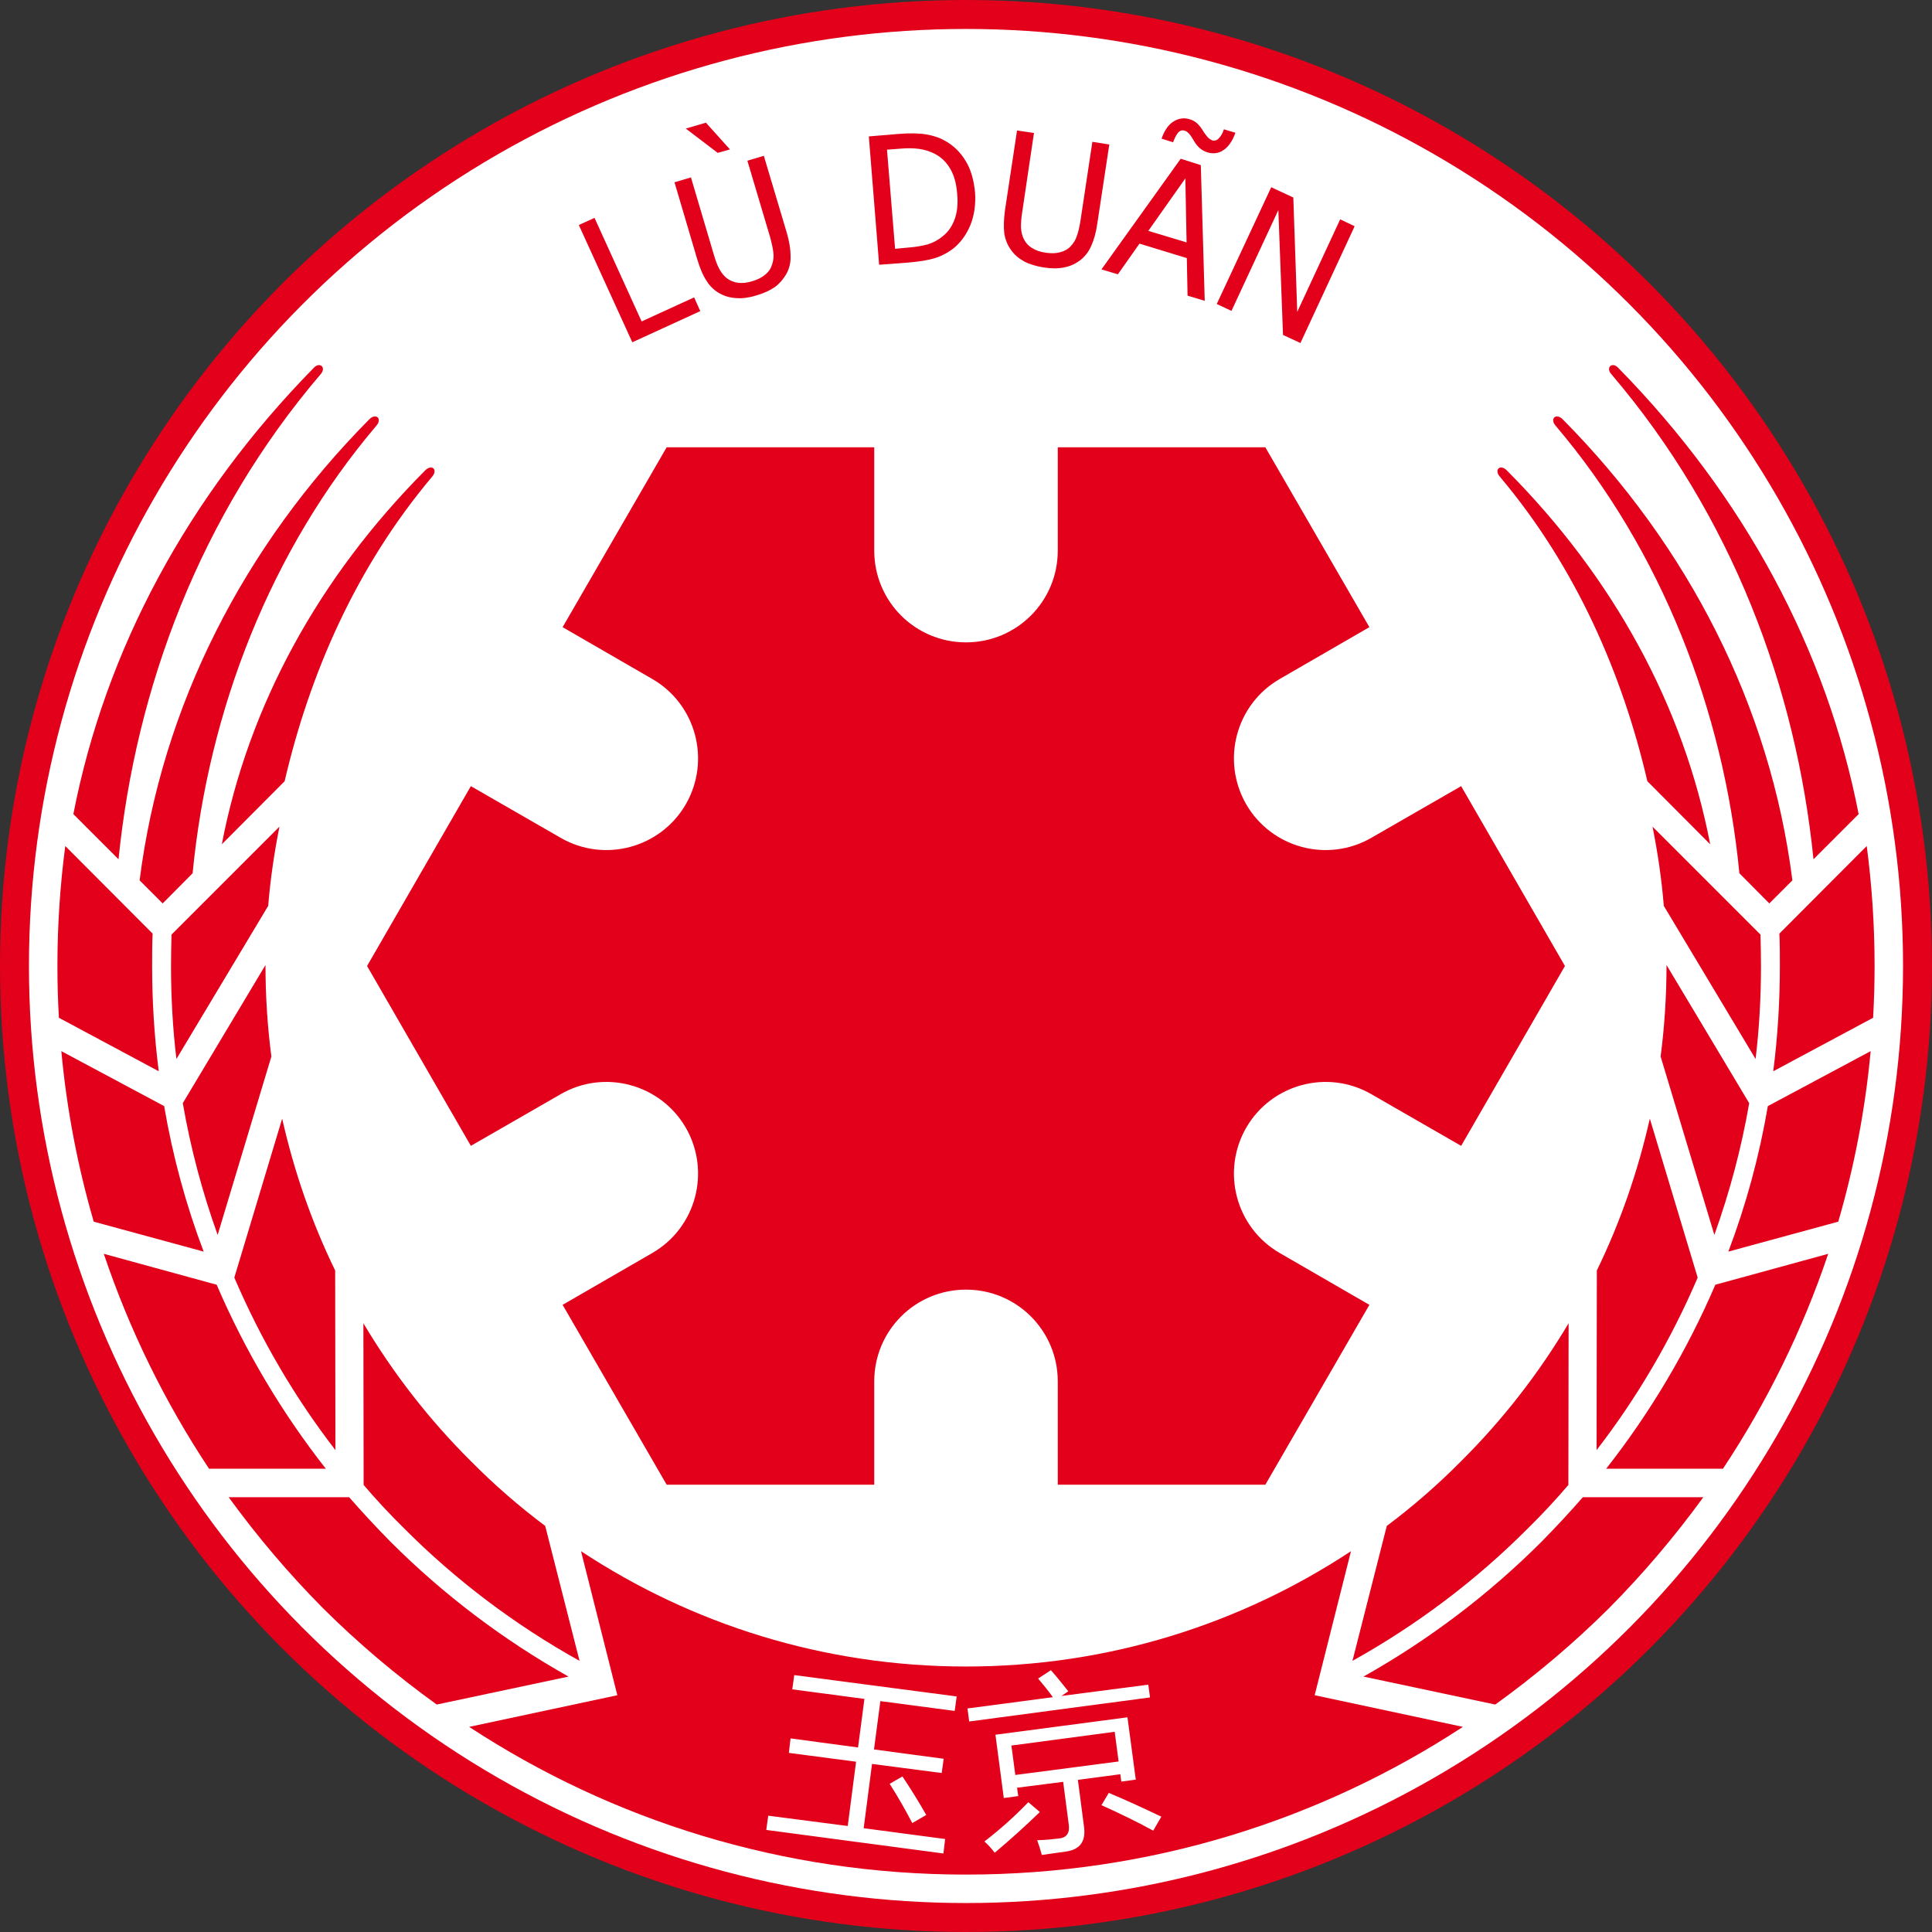 <?xml version="1.0" encoding="UTF-8" standalone="no"?>
<!-- Creator: CorelDRAW X7 -->

<svg
   xmlns:dc="http://purl.org/dc/elements/1.1/"
   xmlns:cc="http://creativecommons.org/ns#"
   xmlns:rdf="http://www.w3.org/1999/02/22-rdf-syntax-ns#"
   xmlns:svg="http://www.w3.org/2000/svg"
   xmlns="http://www.w3.org/2000/svg"
   xmlns:sodipodi="http://sodipodi.sourceforge.net/DTD/sodipodi-0.dtd"
   xmlns:inkscape="http://www.inkscape.org/namespaces/inkscape"
   xml:space="preserve"
   width="7.874in"
   height="7.874in"
   version="1.1"
   style="clip-rule:evenodd;fill-rule:evenodd;image-rendering:optimizeQuality;shape-rendering:geometricPrecision;text-rendering:geometricPrecision"
   viewBox="0 0 7874.001 7874.001"
   id="svg4643"
   inkscape:version="0.91 r13725"
   sodipodi:docname="Yu Jing - Yaoxie Lu Duan - [N3] [Vyo].svg"><rect x="0" y="0" width="7874.001" height="7874.001" fill="#333333" stroke="none"/><sodipodi:namedview
     pagecolor="#ffffff"
     bordercolor="#666666"
     borderopacity="1"
     objecttolerance="10"
     gridtolerance="10"
     guidetolerance="10"
     inkscape:pageopacity="0"
     inkscape:pageshadow="2"
     inkscape:window-width="640"
     inkscape:window-height="480"
     id="namedview4680"
     showgrid="false"
     inkscape:zoom="0.23838384"
     inkscape:cx="736.83001"
     inkscape:cy="849.33005"
     inkscape:window-x="0"
     inkscape:window-y="0"
     inkscape:window-maximized="0"
     inkscape:current-layer="svg4643" /><defs
     id="defs4645"><style
       type="text/css"
       id="style4647"><![CDATA[
    .fil2 {fill:none}
    .fil0 {fill:#E2001A}
    .fil1 {fill:white}
    .fil4 {fill:#E2001A;fill-rule:nonzero}
    .fil3 {fill:white;fill-rule:nonzero}
   ]]></style></defs><g
     id="Layer_x0020_1"
     transform="translate(3937,-7063)"><circle
       class="fil0"
       cy="11000"
       r="3937"
       id="circle4651"
       cx="0"
       style="fill:#e2001a" /><circle
       class="fil1"
       cy="11000"
       r="3819"
       id="circle4653"
       cx="0"
       style="fill:#ffffff" /><circle
       class="fil2"
       cy="11000"
       r="3898"
       id="circle4655"
       cx="0"
       style="fill:none" /><path
       class="fil0"
       d="m -2659,8563 c 25,-28 54,-2 28,26 -491,576 -752,1276 -823,1976 l -184,-184 c 130,-669 466,-1295 979,-1818 z m 227,209 c -510,515 -846,1167 -936,1879 l 94,94 122,-123 c 64,-662 317,-1316 749,-1824 25,-29 -2,-53 -29,-26 z m -883,2096 c -2,44 -2,88 -2,132 0,145 9,289 27,429 l -407,-218 c -4,-70 -6,-140 -6,-211 0,-166 11,-329 32,-489 l 356,357 z m 47,703 c 35,205 89,403 161,593 l -448,-122 c -65,-224 -110,-456 -132,-695 l 419,224 z m 214,728 c 116,270 266,522 445,750 l -476,0 c -179,-270 -324,-564 -429,-876 l 460,126 z m 540,866 c 54,62 110,122 168,181 215,215 459,400 726,550 l -537,114 c -164,-118 -319,-249 -462,-391 -140,-141 -269,-293 -386,-454 l 491,0 z m -284,-2733 c -21,105 -37,213 -46,323 l -374,624 c -15,-125 -22,-251 -22,-379 0,-43 1,-86 2,-128 l 440,-440 z m -57,564 c 0,125 8,250 24,373 l -219,727 c -62,-173 -110,-352 -142,-537 l 337,-563 z m 68,626 c 49,217 121,424 216,619 l 1,732 c -166,-215 -304,-451 -412,-703 l 195,-648 z m 331,834 c 122,205 269,394 438,562 94,95 196,184 303,264 l 140,550 c -264,-147 -505,-329 -716,-541 -57,-56 -112,-115 -164,-176 l -1,-659 z m -321,-2209 c 102,-438 291,-873 601,-1241 25,-29 -1,-53 -28,-26 -435,437 -721,961 -829,1524 l 256,-257 z"
       id="path4657"
       inkscape:connector-curvature="0"
       style="fill:#e2001a" /><path
       class="fil0"
       d="m 2659,8563 c -25,-28 -54,-2 -28,26 491,576 752,1276 823,1976 l 184,-184 C 3508,9712 3172,9086 2659,8563 Z m -227,209 c 510,515 846,1167 936,1879 l -94,94 -122,-123 c -64,-662 -317,-1316 -749,-1824 -25,-29 2,-53 29,-26 z m 883,2096 c 2,44 2,88 2,132 0,145 -9,289 -27,429 l 407,-218 c 4,-70 6,-140 6,-211 0,-166 -11,-329 -32,-489 l -356,357 z m -47,703 c -35,205 -89,403 -161,593 l 448,-122 c 65,-224 110,-456 132,-695 l -419,224 z m -214,728 c -116,270 -266,522 -445,750 l 476,0 c 179,-270 324,-564 429,-876 l -460,126 z m -540,866 c -54,62 -110,122 -168,181 -215,215 -459,400 -726,550 l 537,114 c 164,-118 319,-249 462,-391 140,-141 269,-293 386,-454 l -491,0 z m 284,-2733 c 21,105 37,213 46,323 l 374,624 c 15,-125 22,-251 22,-379 0,-43 -1,-86 -2,-128 l -440,-440 z m 57,564 c 0,125 -8,250 -24,373 l 219,727 c 62,-173 110,-352 142,-537 l -337,-563 z m -68,626 c -49,217 -121,424 -216,619 l -1,732 c 166,-215 304,-451 412,-703 l -195,-648 z m -331,834 c -122,205 -269,394 -438,562 -94,95 -196,184 -303,264 l -140,550 c 264,-147 505,-329 716,-541 57,-56 112,-115 164,-176 l 1,-659 z m 321,-2209 c -102,-438 -291,-873 -601,-1241 -25,-29 1,-53 28,-26 435,437 721,961 829,1524 l -256,-257 z"
       id="path4659"
       inkscape:connector-curvature="0"
       style="fill:#e2001a" /><path
       class="fil0"
       d="m 0,14703 c -748,0 -1443,-221 -2025,-602 l 604,-129 -148,-587 c 450,297 989,470 1569,470 580,0 1119,-173 1569,-470 l -148,587 604,129 c -582,381 -1277,602 -2025,602 z"
       id="path4661"
       inkscape:connector-curvature="0"
       style="fill:#e2001a" /><circle
       class="fil2"
       cy="11000"
       r="3819"
       id="circle4663"
       cx="0"
       style="fill:none" /><path
       class="fil3"
       d="m -806,14463 324,42 34,-262 -274,-36 7,-59 275,37 26,-198 -294,-39 8,-58 662,87 -8,59 -303,-40 -26,197 284,38 -8,58 -284,-37 -34,262 332,44 -7,59 -722,-96 8,-58 z m 495,-130 52,-30 c 36,54 68,106 97,157 l -57,33 c -24,-46 -54,-100 -92,-160 z m 431,-200 538,-71 34,254 -59,8 -4,-30 -173,23 25,191 c 8,59 -16,93 -73,101 -36,5 -69,10 -99,14 -6,-22 -12,-41 -19,-60 34,-1 63,-4 88,-7 32,-3 45,-22 41,-55 l -23,-176 -188,24 5,34 -59,8 -34,-258 z m 486,-12 -421,56 16,120 421,-55 -16,-121 z m -600,-95 348,-46 c -18,-25 -38,-50 -60,-76 l 52,-34 c 24,27 47,56 71,86 l -28,19 354,-46 7,52 -737,98 -7,-53 z m 248,382 47,40 c -61,59 -122,114 -184,166 -12,-16 -26,-32 -42,-46 64,-49 123,-102 179,-160 z m 298,12 30,-50 c 74,31 145,64 214,97 l -33,57 c -58,-32 -129,-67 -211,-104 z"
       id="path4665"
       inkscape:connector-curvature="0"
       style="fill:#ffffff;fill-rule:nonzero" /><circle
       class="fil2"
       cy="11000"
       r="3898"
       id="circle4667"
       cx="0"
       style="fill:none" /><polygon
       class="fil4"
       points="-1514,7951 -1322,8373 -1108,8275 -1083,8331 -1360,8458 -1578,7980 "
       id="polygon4669"
       style="fill:#e2001a;fill-rule:nonzero" /><path
       id="1"
       class="fil4"
       d="m -854,8267 c -29,9 -56,13 -81,11 -24,-1 -46,-7 -67,-18 -22,-12 -41,-29 -55,-52 -15,-22 -27,-51 -38,-87 l -93,-315 67,-20 93,314 c 7,24 14,43 22,58 8,15 17,27 30,38 13,10 28,17 45,19 18,3 38,1 60,-6 21,-6 39,-15 53,-27 14,-11 23,-25 28,-42 5,-15 7,-31 5,-47 -2,-17 -6,-36 -12,-59 l -94,-316 67,-20 94,315 c 10,35 15,66 15,93 1,27 -5,52 -18,75 -12,20 -27,38 -46,52 -19,13 -44,25 -75,34 z m -108,-595 -50,14 -130,-99 82,-24 98,109 z"
       inkscape:connector-curvature="0"
       style="fill:#e2001a;fill-rule:nonzero" /><path
       id="2"
       class="fil4"
       d="m 37,7848 c 3,48 -3,92 -19,132 -16,39 -40,72 -70,96 -25,19 -51,32 -78,40 -27,8 -61,13 -104,17 l -120,9 -42,-523 119,-10 c 49,-4 88,-3 116,2 29,5 53,13 74,25 35,19 64,47 85,82 22,35 34,79 39,130 z m -73,5 c -3,-41 -12,-74 -28,-102 -16,-27 -37,-48 -65,-62 -19,-9 -39,-16 -61,-19 -21,-3 -48,-4 -79,-1 l -53,4 33,404 53,-5 c 30,-2 57,-7 80,-13 23,-7 43,-18 61,-33 23,-18 39,-42 49,-70 10,-28 14,-63 10,-103 z"
       inkscape:connector-curvature="0"
       style="fill:#e2001a;fill-rule:nonzero" /><path
       id="3"
       class="fil4"
       d="m 316,8153 c -30,-5 -57,-13 -78,-24 -22,-12 -39,-26 -53,-45 -15,-20 -25,-44 -29,-70 -3,-27 -2,-58 3,-95 l 49,-324 69,10 -48,323 c -4,24 -5,45 -5,61 1,17 4,33 11,47 7,15 18,28 33,37 15,10 34,17 57,20 22,3 41,3 59,-2 18,-5 33,-13 44,-26 11,-12 19,-25 24,-41 6,-16 10,-35 14,-58 l 49,-325 69,11 -49,323 c -5,36 -14,67 -25,91 -11,25 -27,45 -48,60 -19,14 -40,23 -63,27 -24,5 -51,5 -83,0 z"
       inkscape:connector-curvature="0"
       style="fill:#e2001a;fill-rule:nonzero" /><path
       id="4"
       class="fil4"
       d="m 552,8161 323,-451 82,26 16,553 -70,-21 -3,-153 -193,-59 -88,125 -67,-20 z m 347,-110 -5,-261 -151,214 156,47 z m 199,-447 c -12,34 -29,58 -49,71 -19,13 -41,16 -65,9 -12,-4 -22,-9 -31,-17 -8,-7 -16,-16 -23,-28 -7,-12 -13,-22 -19,-29 -6,-7 -12,-12 -19,-14 -11,-4 -20,-1 -28,8 -7,9 -14,22 -20,39 l -47,-15 c 12,-34 28,-57 49,-70 21,-13 43,-16 65,-9 12,3 22,9 30,16 8,7 16,17 23,28 7,12 14,21 20,28 6,7 13,11 19,14 11,3 20,0 28,-9 8,-8 15,-20 20,-36 l 47,14 z"
       inkscape:connector-curvature="0"
       style="fill:#e2001a;fill-rule:nonzero" /><polygon
       id="5"
       class="fil4"
       points="1082,8330 1022,8302 1244,7826 1334,7868 1350,8334 1525,7957 1584,7985 1363,8461 1292,8428 1273,7919 "
       style="fill:#e2001a;fill-rule:nonzero" /><circle
       class="fil2"
       cy="11000"
       r="3898"
       id="circle4676"
       cx="0"
       style="fill:none" /><path
       class="fil0"
       d="m -2441,11000 423,-733 365,210 c 179,104 408,42 511,-136 103,-179 42,-408 -137,-511 l -365,-211 424,-733 846,0 0,421 c 0,207 167,374 374,374 207,0 374,-167 374,-374 l 0,-421 846,0 424,733 -365,211 c -179,103 -240,332 -137,511 103,178 332,240 511,136 l 365,-210 423,733 -423,733 -365,-210 c -179,-104 -408,-42 -511,136 -103,179 -42,408 137,511 l 365,211 -424,733 -846,0 0,-421 c 0,-207 -167,-374 -374,-374 -207,0 -374,167 -374,374 l 0,421 -846,0 -424,-733 365,-211 c 179,-103 240,-332 137,-511 -103,-178 -332,-240 -511,-136 l -365,210 -423,-733 z"
       id="path4678"
       inkscape:connector-curvature="0"
       style="fill:#e2001a" /></g></svg>